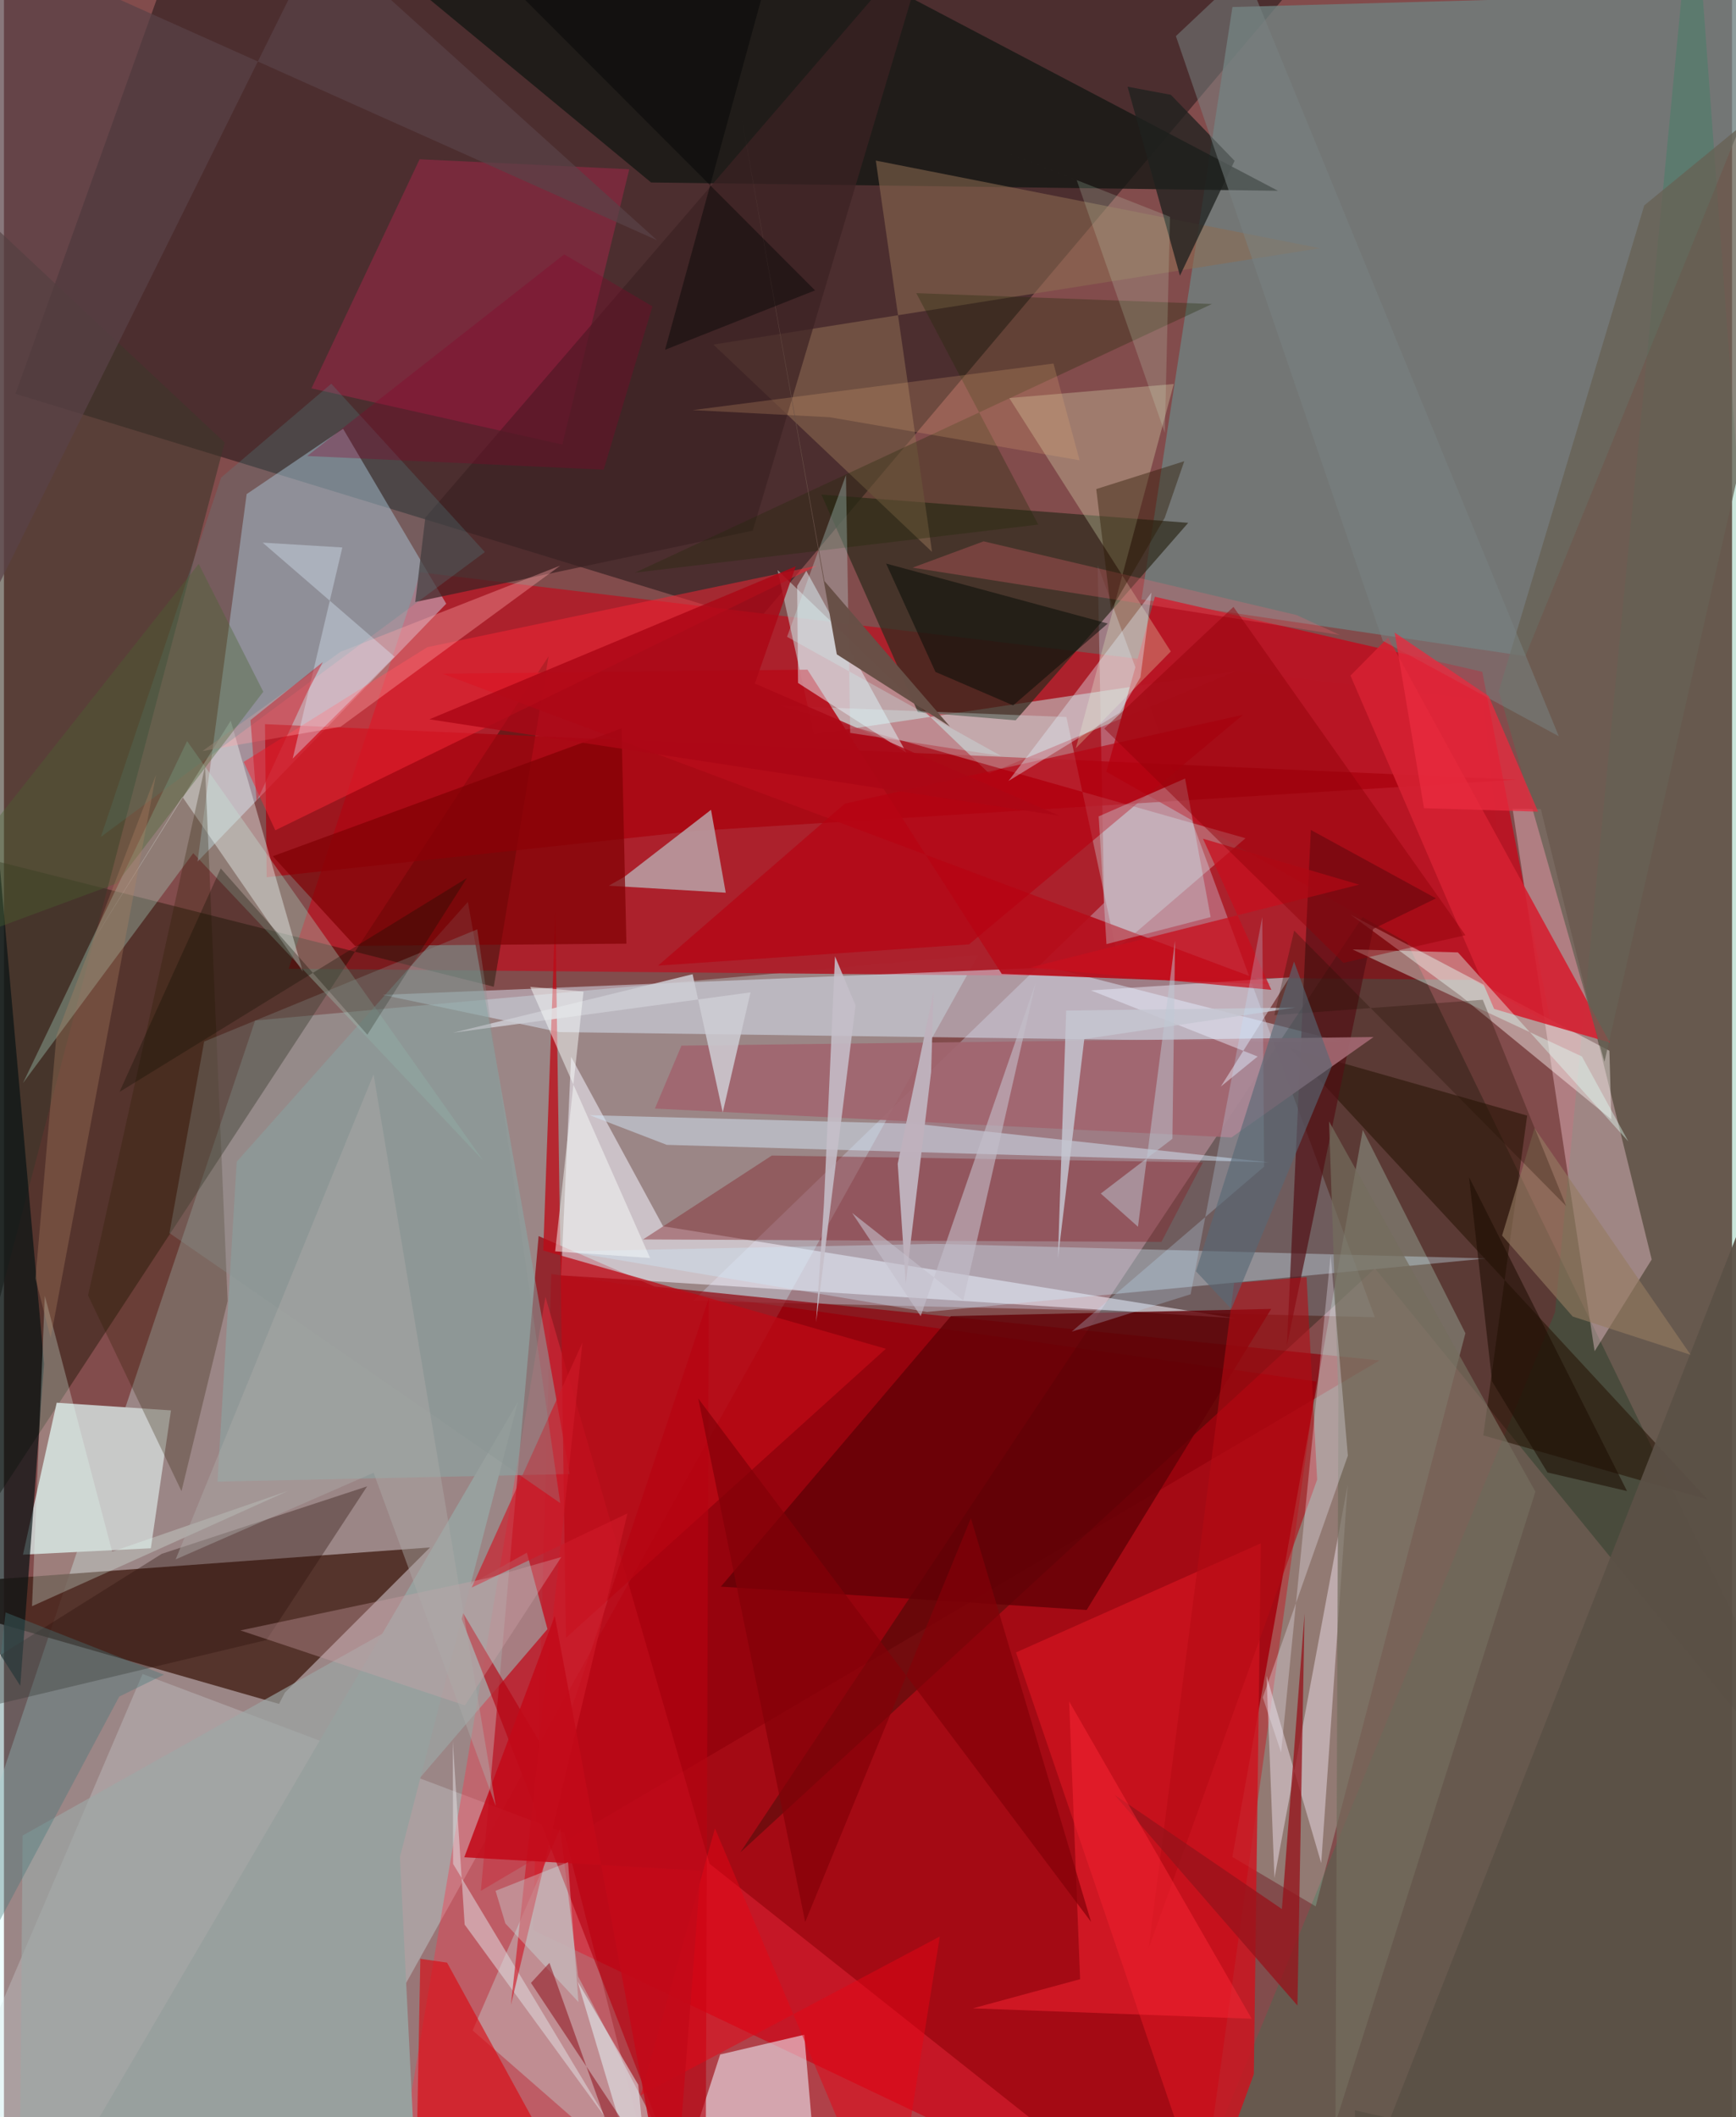 <svg xmlns="http://www.w3.org/2000/svg" width="228" height="278" viewBox="0 0 836 1024"><path fill="#824c4c" d="M0 0h836v1024H0z"/><path fill="#a50913" fill-opacity=".973" d="M576.524 1086l58.33-417.831-370.079-51.98-8.833 317.36z"/><path fill="#d2ffff" fill-opacity=".322" d="M153.214 1033.39L-62 1040.776l183.504-547.198 349.802-31.634z"/><path fill="#23181a" fill-opacity=".565" d="M630.491-14.396L364.517 300.437 5.576 190.467 74.087-.85z"/><path fill="#ac212c" fill-opacity=".98" d="M137.716 468.551l63.8-191.744 514.037 61.95 14.438 135.38z"/><path fill="#d0d0e7" fill-opacity=".361" d="M663.178 637.1l-134.07-363.835 3.15 163.39-198.832 192.5z"/><path fill="#6f8280" fill-opacity=".788" d="M594.305 3.4l-44.011 286.494 185.727 27.46L866.388-4.109z"/><path fill="#4a281f" fill-opacity=".867" d="M135.904 818.655l-2.82 5.463L-62 768.085l268.113-19.64z"/><path fill="#d2e9ff" fill-opacity=".435" d="M117.409 238.986l46.658-31.608 49.893 84.615L93.65 416.72z"/><path fill="#90010b" fill-opacity=".698" d="M314.762 622.264l350.696 35.734L230.745 914.51l27.907-316.664z"/><path fill="#d5e1e3" fill-opacity=".282" d="M67.066 809.64L-51.096 1086h372.89l-50.707-199.562z"/><path fill="#161200" fill-opacity=".412" d="M-60.26 402.232l297.218 75.02 26.52-159.829L-62 813.84z"/><path fill="#bfbaba" fill-opacity=".659" d="M374.236 275.717l17.611 79.435 203.904-30.517-119.146 49.456z"/><path fill="#c8c9c8" fill-opacity=".992" d="M25.52 678.439l55.274 3.714-9.737 66.694-61.868 3.085z"/><path fill="#deedfd" fill-opacity=".482" d="M183.252 481.181l85.346 18.01 380.914 5.173-143.243-36.473z"/><path fill="#001400" fill-opacity=".298" d="M356.237 895.937L663.262 613.48l226.801 278.19L666.29 429.921z"/><path fill="#b8e1cb" fill-opacity=".306" d="M657.365 546.52l-63.109 351.613 40.323 23.902 72.43-277.21z"/><path fill="#ff3046" fill-opacity=".365" d="M341.34 901.424l202.595 160.62-354.94-1.678 72.963-433.11z"/><path fill="#2f2a1c" fill-opacity=".714" d="M489.41 348.41l83.497-95.532-177.47-13.683 46.702 105.229z"/><path fill="#f6f4ff" fill-opacity=".533" d="M318.872 593.106l-44.491-81.962-4.863 105.707 326.129 20.751z"/><path fill="#058955" fill-opacity=".212" d="M590.31 1023.892l307.69 7.516L817.382-62 750.37 634.644z"/><path fill="#151714" fill-opacity=".788" d="M149.888-46.601L322.833-62 616.324 92.269l-303.257-4.012z"/><path fill="#b91525" fill-opacity=".965" d="M715.163 324.914l33.216 170.444-215.07-122.103 23.473-84.625z"/><path fill="#fed2dd" fill-opacity=".376" d="M743.49 391.327l-13.652-.107 39.673 262.342 27.623-44.397z"/><path fill="#f1f6ff" fill-opacity=".553" d="M387.164 984.136L395.928 1086l-71.866-23.132 22.422-69.184z"/><path fill="#a9000c" fill-opacity=".706" d="M334.854 401.865l-207.766 22.428-.81-74.046 605.555 26.852z"/><path fill="#3d362a" fill-opacity=".596" d="M106.78 214.047L-62 55.818l41.083 534.444 4.562 92.123z"/><path fill="#a6d2bf" fill-opacity=".357" d="M91.577 412.659L9.197 523.845l79.4-165.398L231.76 561.22z"/><path fill="#ce131e" fill-opacity=".816" d="M489.604 799.226l91.54 268.506 23.518-64.557 3.392-256.736z"/><path fill="#b99fa4" fill-opacity=".871" d="M349.175 431.766l-7.119-40.081L300 424.18l-7.44 4.209z"/><path fill="#9b2748" fill-opacity=".553" d="M201.078 77.03L148.76 187.837l121.343 27.173 32.402-133.148z"/><path fill="#88aeab" fill-opacity=".49" d="M112.603 561.893L224.44 436.208l49.222 276.736-170.362 3.67z"/><path fill="#8c6c51" fill-opacity=".557" d="M636.691 120.054L421.777 77.67l27.195 189.258-105.788-100.28z"/><path fill="#c19398" fill-opacity=".882" d="M345.677 1086l-67.904-130.08-8.69-71.558-42.34 97.693z"/><path fill="#620106" fill-opacity=".8" d="M613.064 633.073l-154.94 3.492-111.312 130.832 176.975 11.296z"/><path fill="#d0edfc" fill-opacity=".353" d="M446.496 634.535l270.796-25.873-266.828-7.064-178.033 3.612z"/><path fill="#83232c" fill-opacity=".427" d="M309.175 599.47l62.297-40.58 208.538 3.332-20.064 38.449z"/><path fill="#dff" fill-opacity=".282" d="M537.985 459.227l62.651-53.805-225.588-64.11L513.98 346.8z"/><path fill="#fff9f6" fill-opacity=".427" d="M704.683 481.648l72.927 59.73-.942-33.168-125.281-65.862z"/><path fill="#b50c1a" fill-opacity=".914" d="M388.712 323.883l-176.558 1.958 401.115 150.267-130.555-5.046z"/><path fill="#071214" fill-opacity=".682" d="M-62 706.468L7.896 815.35l11.506-155.64-31.153-349.99z"/><path fill="#271405" fill-opacity=".569" d="M622.164 506.962l202.093 218.334-108.593-31.062 21.222-154.66z"/><path fill="#d4e7f7" fill-opacity=".498" d="M283.377 539.38l158.3 4.205 170.384 18.613-291.42-8.474z"/><path fill="#be0a16" fill-opacity=".753" d="M271.852 792.207l-5.104-351.371-5.851 163.986 165.747 47.525z"/><path fill="#db0710" fill-opacity=".616" d="M198.79 1086l2.646-138.595 12.927 1.847L289.23 1086z"/><path fill="#d52131" fill-opacity=".902" d="M669.61 308.369l-18.2 18.399 69.497 161.231 56.001 16.26z"/><path fill="#ecfcc9" fill-opacity=".271" d="M565.92 185.744l-79.58 6.782 78.141 122.56-45.952 46.83z"/><path fill="#9da7a6" fill-opacity=".663" d="M262.936 787.948L7.36 1086l1.67-198.216 243.94-136.817z"/><path fill="#e9f9fe" fill-opacity=".475" d="M384.161 330.335l52.343 33.655-48.355-87.905-4.425 7.377z"/><path fill="#f6fffd" fill-opacity=".388" d="M86.328 385.41l58.282 84.569-34.908-121.41-71.526 114.393z"/><path fill="#3d2224" fill-opacity=".718" d="M362.254 256.652l-163.28 34.525 4.87-40.82L448.92-34.153z"/><path fill="#f52535" fill-opacity=".522" d="M204.84 313.006l188.644-39.44-262.217 128.013-15.305-33.071z"/><path fill="#2d1a00" fill-opacity=".278" d="M40.675 626.544l45.214 94.67 22.31-91.945-10.924-258.647z"/><path fill="#520e14" fill-opacity=".675" d="M662.397 449.28l-41.746 201.546 11.577-249.403 60.558 33.084z"/><path fill="#e7d9e3" fill-opacity=".518" d="M637.253 901.118l12.813-182.974-35.438 190.168-3.832-97.8z"/><path fill="#7f0004" fill-opacity=".706" d="M301.121 456.41l-131.307 1.08-39.754-43.365 168.711-61.82z"/><path fill="#b70311" fill-opacity=".631" d="M216.867 771.32l48.683 82.1 75.442-225.538-1.65 458.118z"/><path fill="#a16670" fill-opacity=".933" d="M593.854 550.144l68.72-48.568-334.817 4.162-12.856 30.434z"/><path fill="#594247" fill-opacity=".718" d="M315.945 116.202L-36.925-41.77-62 402.909 152.919-31.023z"/><path fill="#2d120c" fill-opacity=".361" d="M76.33 751.547l99.357-32.637-48.682 74.314L-62 838.304z"/><path fill="#746d5d" fill-opacity=".71" d="M645.57 675.39l-4.527-133.025 99.83 179.108-96.728 305.358z"/><path fill="#ecf0ff" fill-opacity=".459" d="M606.503 510.993l-80.652-31.964 96.111-6.318-33.273 52.808z"/><path fill="#b70111" fill-opacity=".635" d="M406.753 388.704l-90.304 78.336 150.441-10.278 132.576-111.067z"/><path fill="#e4fff5" fill-opacity=".278" d="M19.769 626.697l32.583 123.79 85.085-29.39L13.58 776.865z"/><path fill="#676255" fill-opacity=".761" d="M793.522 99.348l92.165-75.608-111.403 489.812-51.103-179.331z"/><path fill="#5b5046" fill-opacity=".949" d="M654.126 1066.672L898 445.241l-30.824 623.819-213.637-48.387z"/><path fill="#ffa4a6" fill-opacity=".373" d="M162.847 351.503l106.268-77.939-106.256 41.684-66.821 48.012z"/><path fill="#222b09" fill-opacity=".322" d="M584.406 147.034L305.358 276.953l195.003-23.217-58.997-111.948z"/><path fill="#dffef6" fill-opacity=".404" d="M785.838 552.074l-22.474-41.109-110.991-51.764 51.012 1.446z"/><path fill="#b50b14" fill-opacity=".588" d="M553.766 942.31l81.514-226.645-5.103-97.987-35.065 2.879z"/><path fill="#98a09e" d="M198.269 1033.673l-6.704-135.542 57.1-220.154-208.686 356.661z"/><path fill="#1e211e" fill-opacity=".765" d="M543.575 41.945l25.333 91.4 26.451-55.56-30.852-31.926z"/><path fill="#97131b" fill-opacity=".765" d="M537.225 868.07l88.523 101.939 3.444-189.597-10.968 142.934z"/><path fill="#caf9ff" fill-opacity=".306" d="M583.758 443.57l-50.394 13.067-3.777-61.781 41.8-18.31z"/><path fill="#fe2735" fill-opacity=".478" d="M520.613 957.261l-5.303-134.338 88.313 153.475-134.912-5.035z"/><path fill="#edeaf7" fill-opacity=".322" d="M650.14 704.051l-8.322-97.118-23.97 240.641-8.868-26.61z"/><path fill="#ceccd3" fill-opacity=".855" d="M333.152 471.194l14.57 66.846 13.454-58.074-143.954 19.548z"/><path fill="#070c07" fill-opacity=".525" d="M533.996 301.58l-107.231-29.004 23.86 52.397 37.591 16.192z"/><path fill="#7a8282" fill-opacity=".522" d="M667.046 309.959L566.946 17.47l33.48-31.57 151.756 370.198z"/><path fill="#538f94" fill-opacity=".247" d="M158.351 185.593l74.306 81.428-185.77 137.762 58.185-173.795z"/><path fill="#c5bec9" fill-opacity=".871" d="M402.045 462.553l9.939 23.755-19.092 153.13 3.768-56.755z"/><path fill="#bfb1bd" fill-opacity=".98" d="M432.372 562.852l3.892 57.868 12.275-102.272 1.182-38.645z"/><path fill="#dff1ff" fill-opacity=".349" d="M163.697 264.788l-38.546-2.334 63.822 55.18-49.293 49.27z"/><path fill="#c5c6d1" fill-opacity=".843" d="M624.72 487.33l-110.84 1.453-4.004 119.92 12.759-106.133z"/><path fill="#c70f1e" fill-opacity=".753" d="M580.058 405.652l33.052 73.096-116.81-10.771 159.278-40.109z"/><path fill="#ab0715" fill-opacity=".816" d="M363.265 330.607l147.32 63.955-304.775-46.655 177.23-74.004z"/><path fill="#0e0e00" fill-opacity=".31" d="M104.872 420.02l70.932 80.433 48.129-75.753L55.896 528.13z"/><path fill="#f06772" fill-opacity=".286" d="M646.236 307.117L439.56 274.553l34.371-12.723 151.349 35.628z"/><path fill="#c2e5ff" fill-opacity=".255" d="M609.628 564.267l-.898-120.759-34.643 182.48-57.549 18.082z"/><path fill="#caf6f5" fill-opacity=".282" d="M407.338 229.738L378.838 308l103.552 57.61-73.008-11.132z"/><path fill="#ded9dc" fill-opacity=".549" d="M291.837 1025.406l-74.563-123.92-.142-59.368 5.743 88.741z"/><path fill="#830008" fill-opacity=".698" d="M335.89 676.407l51.727 253.208 80.162-195.3 58.138 195.24z"/><path fill="#ce1927" fill-opacity=".647" d="M226.273 767.855l75.348-35.877-56.362 237.723 34.601-320.367z"/><path fill="#e92b3e" fill-opacity=".757" d="M672.777 305.968l45.51 30.767 23.874 55.84-55.195-1.676z"/><path fill="#c4bfcb" fill-opacity=".592" d="M410.316 586.64l33.179 49.94 55.688-161.413-35.11 153.854z"/><path fill="#900008" fill-opacity=".439" d="M707.022 452.323l-112.224-158.79-62.497 58.85L647.999 465.7z"/><path fill="#e3f3fd" fill-opacity=".373" d="M549.8 327.595l5.346-40.977-69.213 91.14 53.786-33.006z"/><path fill="#957b61" fill-opacity=".612" d="M815.958 655.278L758.89 636.74l-34.14-39.156 15.714-51.99z"/><path fill="#e50515" fill-opacity=".498" d="M343.962 884.312l-35.91 129.077 144.682-76.777L428.976 1086z"/><path fill="#eafbff" fill-opacity=".498" d="M306.851 1008.326l-29.313-49.917 23.374 78.337 13.39 49.254z"/><path fill="#c20a19" fill-opacity=".863" d="M337.036 904.783L323.19 1086l-56.726-304.393-43.777 116.69z"/><path fill="#2b1800" fill-opacity=".408" d="M571.004 223.077l-42.59 13.47 7.111 58.352 26.043-44.473z"/><path fill="#e7ad77" fill-opacity=".22" d="M399.39 201.787l-66.222-3.435 174.552-22.52 12.645 46.79z"/><path fill="#889390" fill-opacity=".306" d="M96.853 503.767l132.123-54.273 40.13 277.493L80.058 596.395z"/><path fill="#bec9d5" fill-opacity=".494" d="M530.604 577.281l18 16.052 17.942-138.387-1.285 95.847z"/><path fill="#d2a6aa" fill-opacity=".341" d="M269.65 753.072l-46.646 71.763-108.598-36.26 119.652-25.315z"/><path fill="#684f46" fill-opacity=".984" d="M356.879 56.968l40.055 224.084 60.686 70.315-54.714-34.878z"/><path fill="#457679" fill-opacity=".373" d="M77.403 809.985L.757 779.867-19.554 961.74l75.332-141.163z"/><path fill="#d4fbdb" fill-opacity=".176" d="M470.154 67.918l48.798 19.185 42.645 122.247 2.5-104.487z"/><path fill="#cbf5f4" fill-opacity=".325" d="M272.887 900.667l5.027 67.638-35.358-38.011-4.729-15.767z"/><path fill="#4a6531" fill-opacity=".361" d="M54.489 427.305L-62 470.405 94.213 272.73l31.249 61.845z"/><path fill="#acaba9" fill-opacity=".447" d="M83.06 754.219l95.76-41.893 59.102 161.172-59.111-353.885z"/><path fill="#b08363" fill-opacity=".325" d="M25.388 500.828L15.239 618.365l7.357 28.751 50.953-272.39z"/><path fill="#211100" fill-opacity=".286" d="M624.172 450.099l131.574 133.234-40.34-99.78-100.824 7.454z"/><path fill="#8a002c" fill-opacity=".31" d="M313.728 148.178l-42.685-25.151L146.69 220.56l143.434 6.608z"/><path fill="#f9fefc" fill-opacity=".478" d="M254.6 477.289l57.968 131.17-45.898-3.23 13.717-125.637z"/><path fill="#576876" fill-opacity=".616" d="M593.775 633.102l48.782-117.7-18.461-50.355-47.446 149.826z"/><path fill="#ce0d1a" fill-opacity=".439" d="M146.814 334.637l7.452-14.422-34.99 28.063 2.955 39.394z"/><path fill="#8a0713" fill-opacity=".506" d="M333.903 1078.084l-78.948-119.03 8.94-9.704L312.632 1086z"/><path fill="#1d0e03" fill-opacity=".565" d="M746.726 712.188l38.464 8.982-76.412-151.753 11.147 98.737z"/><path fill="#000303" fill-opacity=".416" d="M368.246-7.308L190.3-62l202.077 202.45-72.558 28.73z"/></svg>